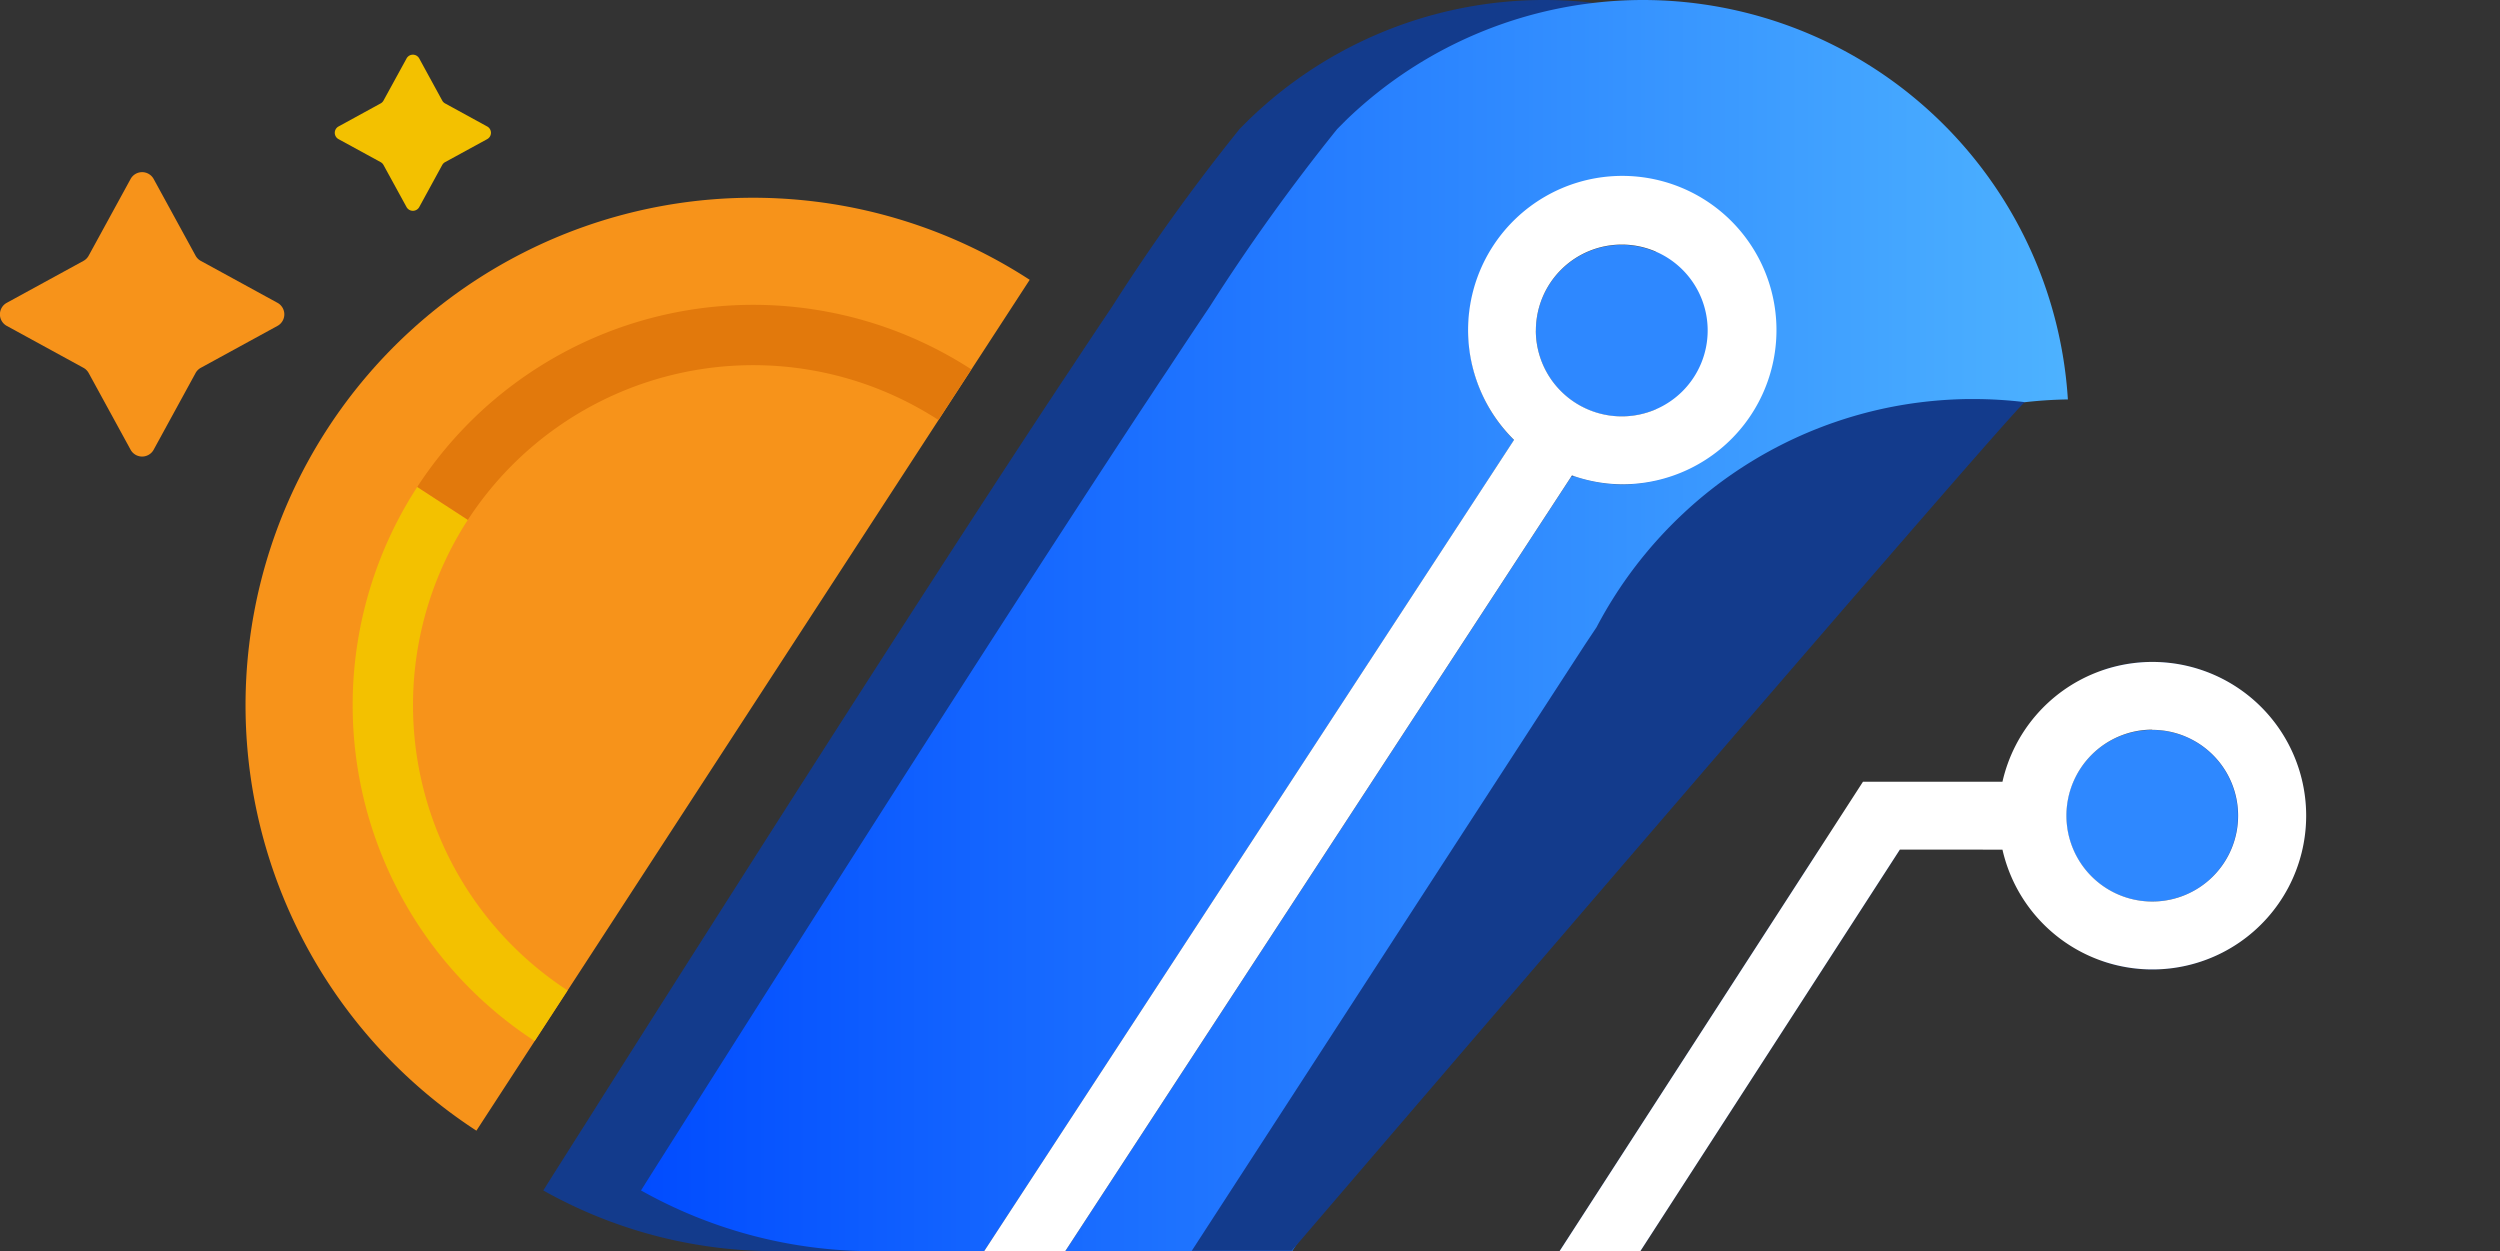 <svg xmlns="http://www.w3.org/2000/svg" xmlns:xlink="http://www.w3.org/1999/xlink" width="45.057" height="22.549" viewBox="0 0 45.057 22.549">
  <rect x="0" y="0" width="45.057" height="22.549" fill="#333333" stroke="none"/>
  <defs>
    <linearGradient id="linear-gradient" x1="-0.001" y1="0.501" x2="0.999" y2="0.501" gradientUnits="objectBoundingBox">
      <stop offset="0" stop-color="#014cff"/>
      <stop offset="1" stop-color="#4db2ff"/>
    </linearGradient>
    <linearGradient id="linear-gradient-2" x1="0" y1="0.5" x2="1" y2="0.5" xlink:href="#linear-gradient"/>
  </defs>
  <g id="Group_562" data-name="Group 562" transform="translate(4297 -303.217)">
    <g id="Group_555" data-name="Group 555" transform="translate(-4292.576 306.78)">
      <path id="Path_1088" data-name="Path 1088" d="M443.215,322.257a9.146,9.146,0,0,0,2.682,12.654l9.972-15.335A9.146,9.146,0,0,0,443.215,322.257Z" transform="translate(-441.735 -318.096)" fill="#f7931a"/>
      <path id="Path_1089" data-name="Path 1089" d="M451.307,338.925l-.912-.593a7.226,7.226,0,0,0,2.116,9.986l.593-.912A6.137,6.137,0,0,1,451.307,338.925Z" transform="translate(-447.299 -333.119)" fill="#f3c100"/>
      <path id="Path_1090" data-name="Path 1090" d="M453.752,328.875l.912.593a6.137,6.137,0,0,1,8.481-1.8l.593-.912A7.226,7.226,0,0,0,453.752,328.875Z" transform="translate(-450.656 -323.662)" fill="#e2790c"/>
    </g>
    <path id="Path_1091" data-name="Path 1091" d="M426.16,317.815l.755-1.381a.237.237,0,0,1,.417,0l.755,1.381a.235.235,0,0,0,.094.094l1.381.755a.237.237,0,0,1,0,.417l-1.381.755a.237.237,0,0,0-.094.094l-.755,1.381a.237.237,0,0,1-.417,0l-.755-1.381a.235.235,0,0,0-.094-.094l-1.381-.755a.237.237,0,0,1,0-.417l1.381-.755A.234.234,0,0,0,426.16,317.815Z" transform="translate(-4721.562 -9.99)" fill="#f7931a"/>
    <path id="Path_1092" data-name="Path 1092" d="M448.864,308.916l.415-.758a.13.13,0,0,1,.229,0l.414.758a.13.13,0,0,0,.052.052l.758.415a.13.13,0,0,1,0,.229l-.758.414a.133.133,0,0,0-.052.052l-.414.758a.131.131,0,0,1-.229,0l-.415-.758a.131.131,0,0,0-.052-.052l-.758-.414a.13.13,0,0,1,0-.229l.758-.415A.129.129,0,0,0,448.864,308.916Z" transform="translate(-4738.952 -3.887)" fill="#f3c100"/>
    <path id="Path_1093" data-name="Path 1093" d="M569.762,391.787h-.1c.032,0,.063,0,.1,0Z" transform="translate(-4829.287 -66.022)"/>
    <path id="Path_1094" data-name="Path 1094" d="M578.651,361.337" transform="translate(-4835.958 -43.418)" fill="none" stroke="#000c22" stroke-miterlimit="10" stroke-width="4.748"/>
    <path id="Path_1095" data-name="Path 1095" d="M543.264,342.219a7.719,7.719,0,0,1,1.574-2.06,7.719,7.719,0,0,0-1.574,2.06Z" transform="translate(-4809.686 -27.695)" fill="none"/>
    <path id="Path_1096" data-name="Path 1096" d="M521.77,349.772l.284-.437-.284.437-2.045,3.151-4.766,7.35,4.766-7.35Z" transform="translate(-4788.672 -34.507)" fill="none"/>
    <g id="Group_556" data-name="Group 556" transform="translate(-4287.207 303.217)">
      <path id="Path_1097" data-name="Path 1097" d="M527.27,319.828a2.761,2.761,0,0,0,.829,1.972l-.465.711a2.563,2.563,0,0,0,.647.087,2.762,2.762,0,0,0,.844-.132l.019-.03.033.01a2.76,2.76,0,1,0-1.907-2.619Z" transform="translate(-510.606 -313.869)" fill="none"/>
      <path id="Path_1098" data-name="Path 1098" d="M481.509,304.314a7.748,7.748,0,0,0-.879-.052,7.655,7.655,0,0,0-5.348,2.169l-.157.158a35.431,35.431,0,0,0-2.292,3.194c-.235.35-.484.723-.743,1.116-.072.109-.146.217-.22.33s-.144.22-.22.333c-1.606,2.439-3.581,5.511-5.571,8.636-.861,1.351-1.726,2.712-2.564,4.037l-.093.148-.152.239c-.233.369-.465.733-.692,1.095l.026.015a8.529,8.529,0,0,0,4.274,1.079h1.76C467.147,326.811,479.78,304.512,481.509,304.314Z" transform="translate(-462.579 -304.262)" fill="#133b8c"/>
      <path id="Path_1099" data-name="Path 1099" d="M533.564,316.637a2.75,2.75,0,0,0-.88.146,2.788,2.788,0,0,1,1.5,1.208,1.547,1.547,0,1,0,0,2.835,2.787,2.787,0,0,1-1.481,1.2,2.705,2.705,0,0,0,.863.152,2.771,2.771,0,1,0,0-5.541Z" transform="translate(-514.13 -313.449)" fill="#2e88ff"/>
      <path id="Path_1100" data-name="Path 1100" d="M503.147,337.767a2.562,2.562,0,0,1-.647-.087l-9.085,13.907h1.461l9.115-13.952A2.763,2.763,0,0,1,503.147,337.767Z" transform="translate(-485.472 -329.038)" fill="#133b8c"/>
      <path id="Path_1101" data-name="Path 1101" d="M534.469,337.55l.052-.019-.033-.01Z" transform="translate(-515.95 -328.953)" fill="url(#linear-gradient)"/>
      <path id="Path_1102" data-name="Path 1102" d="M487.461,304.262a7.711,7.711,0,0,0-5.348,2.169l-.157.158a35.474,35.474,0,0,0-2.292,3.194c-.235.35-.484.723-.742,1.116-.072.109-.146.217-.22.33s-.144.22-.22.333c-1.606,2.439-3.581,5.511-5.571,8.636-.861,1.351-1.726,2.712-2.564,4.037-.031.05-.062.1-.094.148l-.151.239c-.233.369-.465.733-.692,1.095l.027.015a8.528,8.528,0,0,0,4.274,1.079h1.884l9.085-13.907.465-.711a2.767,2.767,0,1,1,1.941.8,2.7,2.7,0,0,1-.863-.152l-.052.019-9.115,13.952h4.089l4.766-7.35,2.045-3.151.284-.437.2-.3a7.714,7.714,0,0,1,1.574-2.061,7.558,7.558,0,0,1,.935-.744,7.644,7.644,0,0,1,3.041-1.208,7.8,7.8,0,0,1,1.136-.1A7.679,7.679,0,0,0,487.461,304.262Z" transform="translate(-467.65 -304.262)" fill="url(#linear-gradient-2)"/>
    </g>
    <g id="Group_557" data-name="Group 557" transform="translate(-4275.517 310.409)">
      <path id="Path_1103" data-name="Path 1103" d="M553.286,354.4h1.849a2.771,2.771,0,1,0,0-1.224h-2.514l-.791,1.224Z" transform="translate(-540.529 -346.283)" fill="none"/>
      <path id="Path_1104" data-name="Path 1104" d="M522.97,332.239a7.772,7.772,0,0,0-.918-.056l-.115,0a7.781,7.781,0,0,0-1.137.1,7.643,7.643,0,0,0-3.041,1.208,7.552,7.552,0,0,0-.935.744,7.713,7.713,0,0,0-1.574,2.061l-.2.3-.284.437-2.045,3.151-4.766,7.35h1.8S522.847,332.254,522.97,332.239Z" transform="translate(-507.959 -332.183)" fill="#133b8c"/>
      <path id="Path_1105" data-name="Path 1105" d="M573.5,353.351a2.774,2.774,0,0,1-1.871,2.617,2.737,2.737,0,0,0,.9.153,2.771,2.771,0,0,0,0-5.542,2.745,2.745,0,0,0-.9.153A2.774,2.774,0,0,1,573.5,353.351Z" transform="translate(-555.226 -345.841)" fill="#133b8c"/>
      <path id="Path_1106" data-name="Path 1106" d="M538.353,363.713l-4.676,7.234h1.456l4.676-7.234Z" transform="translate(-527.052 -355.591)" fill="#133b8c"/>
      <path id="Path_1107" data-name="Path 1107" d="M529.052,332.183l-.115,0c-.261,0-.517.025-.771.055-.123.014-.245.027-.366.046a7.643,7.643,0,0,0-3.041,1.208,7.556,7.556,0,0,0-.935.744,7.713,7.713,0,0,0-1.574,2.061l-.2.3-.284.437-2.045,3.151-4.766,7.35h4.822l4.676-7.234.791-1.224h2.514a2.781,2.781,0,0,1,1.794-2.006,2.745,2.745,0,0,1,.9-.153,2.771,2.771,0,0,1,0,5.542,2.738,2.738,0,0,1-.9-.153,2.781,2.781,0,0,1-1.794-2.005h-1.849l-4.676,7.234h7.815c.031,0,.062,0,.1,0a7.676,7.676,0,0,0-.1-15.352Z" transform="translate(-513.156 -332.183)" fill="url(#linear-gradient-2)"/>
    </g>
    <path id="Path_1108" data-name="Path 1108" d="M570.672,358.426a1.547,1.547,0,1,0-1.547-1.547A1.549,1.549,0,0,0,570.672,358.426Z" transform="translate(-4828.886 -38.96)" fill="#2e88ff"/>
    <path id="Path_1109" data-name="Path 1109" d="M541.659,353.963a2.771,2.771,0,1,0,0-1.224h-2.514l-5.467,8.458h1.456l4.676-7.235Zm2.7-2.159a1.547,1.547,0,1,1-1.547,1.547A1.55,1.55,0,0,1,544.356,351.8Z" transform="translate(-4802.569 -35.433)" fill="#fff"/>
    <path id="Path_1110" data-name="Path 1110" d="M504.907,322.178a2.779,2.779,0,1,0-1.941-.8L493.416,336h1.461l9.134-13.982A2.728,2.728,0,0,0,504.907,322.178Zm-1.547-2.771a1.548,1.548,0,1,1,1.547,1.547A1.549,1.549,0,0,1,503.359,319.408Z" transform="translate(-4772.679 -10.233)" fill="#fff"/>
  </g>
</svg>
